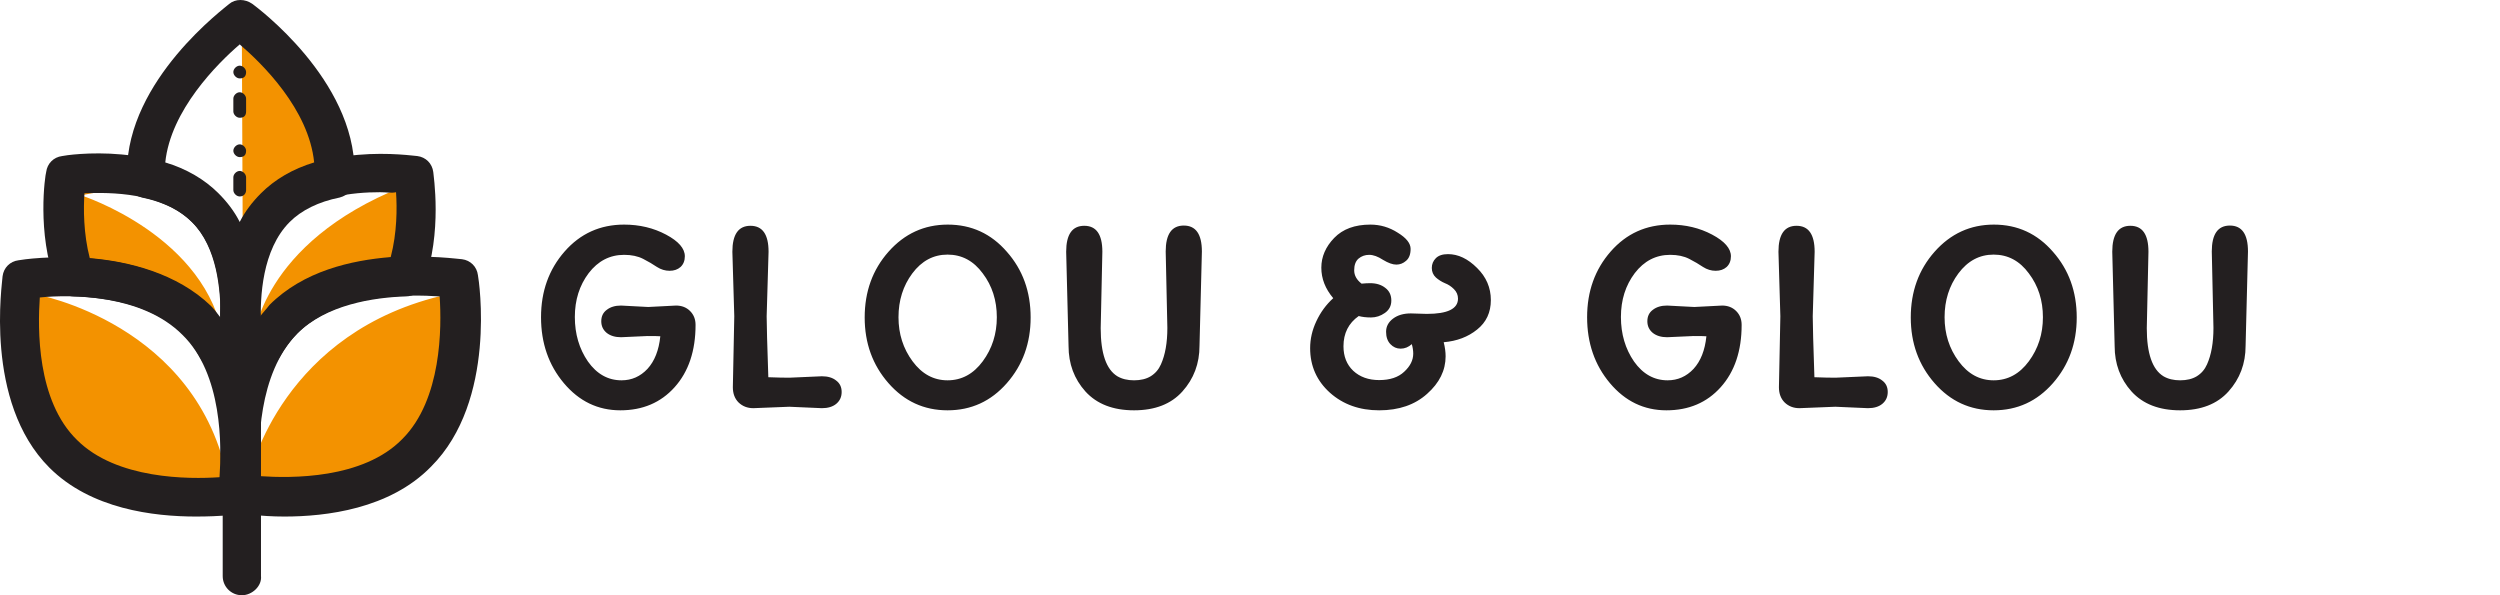 <svg width="252" height="60" viewBox="0 0 252 60" fill="none" xmlns="http://www.w3.org/2000/svg">
<path d="M62.6 30.8L65.336 30.944L68.144 30.8C68.72 30.8 69.192 30.984 69.56 31.352C69.928 31.72 70.112 32.184 70.112 32.744C70.112 35.368 69.408 37.464 68 39.032C66.608 40.584 64.784 41.36 62.528 41.36C60.272 41.36 58.376 40.448 56.84 38.624C55.304 36.8 54.536 34.584 54.536 31.976C54.536 29.368 55.328 27.16 56.912 25.352C58.496 23.544 60.496 22.64 62.912 22.64C64.464 22.64 65.872 22.976 67.136 23.648C68.4 24.32 69.032 25.048 69.032 25.832C69.032 26.28 68.888 26.64 68.6 26.912C68.312 27.168 67.944 27.296 67.496 27.296C67.048 27.296 66.624 27.168 66.224 26.912C65.824 26.64 65.36 26.368 64.832 26.096C64.304 25.824 63.664 25.688 62.912 25.688C61.472 25.688 60.28 26.304 59.336 27.536C58.408 28.768 57.944 30.24 57.944 31.952C57.944 33.664 58.384 35.16 59.264 36.44C60.16 37.704 61.288 38.336 62.648 38.336C63.672 38.336 64.544 37.952 65.264 37.184C65.984 36.4 66.416 35.304 66.56 33.896C66.384 33.88 65.952 33.872 65.264 33.872L62.6 33.992C62.008 33.992 61.528 33.848 61.16 33.56C60.792 33.256 60.608 32.864 60.608 32.384C60.608 31.888 60.792 31.504 61.16 31.232C61.528 30.944 62.008 30.8 62.6 30.8ZM79.559 38.072L82.847 37.928C83.455 37.928 83.935 38.072 84.287 38.36C84.655 38.632 84.839 39.016 84.839 39.512C84.839 40.008 84.655 40.408 84.287 40.712C83.935 41 83.455 41.144 82.847 41.144L79.559 41L75.935 41.144C75.343 41.144 74.847 40.952 74.447 40.568C74.063 40.184 73.871 39.672 73.871 39.032L74.015 31.88L73.823 25.376C73.823 23.632 74.431 22.76 75.647 22.76C76.863 22.76 77.471 23.632 77.471 25.376L77.279 31.88C77.279 32.696 77.335 34.744 77.447 38.024C78.279 38.056 78.983 38.072 79.559 38.072ZM95.512 38.336C96.936 38.336 98.12 37.696 99.064 36.416C100.008 35.136 100.48 33.656 100.48 31.976C100.48 30.28 100.008 28.808 99.064 27.56C98.136 26.296 96.952 25.664 95.512 25.664C94.088 25.664 92.904 26.296 91.96 27.56C91.032 28.808 90.568 30.28 90.568 31.976C90.568 33.656 91.04 35.136 91.984 36.416C92.928 37.696 94.104 38.336 95.512 38.336ZM95.536 22.64C97.92 22.64 99.904 23.552 101.488 25.376C103.088 27.184 103.888 29.392 103.888 32C103.888 34.592 103.088 36.8 101.488 38.624C99.888 40.448 97.896 41.36 95.512 41.36C93.144 41.36 91.16 40.448 89.56 38.624C87.96 36.8 87.16 34.592 87.16 32C87.16 29.392 87.96 27.184 89.56 25.376C91.176 23.552 93.168 22.64 95.536 22.64ZM121.15 25.352L120.91 34.856C120.91 36.648 120.334 38.184 119.182 39.464C118.046 40.728 116.422 41.36 114.31 41.36C112.198 41.36 110.566 40.728 109.414 39.464C108.278 38.2 107.71 36.672 107.71 34.88L107.47 25.376C107.47 23.632 108.078 22.76 109.294 22.76C110.51 22.76 111.118 23.632 111.118 25.376L110.95 33.08C110.95 35.624 111.51 37.24 112.63 37.928C113.094 38.2 113.654 38.336 114.31 38.336C114.982 38.336 115.542 38.2 115.99 37.928C116.454 37.64 116.798 37.24 117.022 36.728C117.454 35.768 117.67 34.544 117.67 33.056L117.502 25.352C117.502 23.608 118.11 22.736 119.326 22.736C120.542 22.736 121.15 23.608 121.15 25.352ZM142.214 31.592L143.822 31.64C145.918 31.64 146.966 31.128 146.966 30.104C146.966 29.736 146.83 29.416 146.558 29.144C146.286 28.872 145.982 28.672 145.646 28.544C145.31 28.4 145.006 28.208 144.734 27.968C144.462 27.712 144.326 27.392 144.326 27.008C144.326 26.624 144.462 26.296 144.734 26.024C145.006 25.752 145.414 25.616 145.958 25.616C146.982 25.616 147.958 26.08 148.886 27.008C149.814 27.92 150.278 29 150.278 30.248C150.278 31.496 149.814 32.488 148.886 33.224C147.974 33.96 146.854 34.384 145.526 34.496C145.654 35.008 145.718 35.48 145.718 35.912C145.718 37.336 145.094 38.6 143.846 39.704C142.614 40.808 141.006 41.36 139.022 41.36C137.038 41.36 135.382 40.768 134.054 39.584C132.726 38.384 132.062 36.888 132.062 35.096C132.062 34.168 132.27 33.264 132.686 32.384C133.102 31.488 133.67 30.712 134.39 30.056C133.59 29.112 133.19 28.088 133.19 26.984C133.19 25.88 133.622 24.88 134.486 23.984C135.35 23.088 136.566 22.64 138.134 22.64C139.126 22.64 140.046 22.912 140.894 23.456C141.758 23.984 142.19 24.528 142.19 25.088C142.19 25.632 142.038 26.032 141.734 26.288C141.446 26.544 141.118 26.672 140.75 26.672C140.382 26.672 139.934 26.512 139.406 26.192C138.894 25.856 138.43 25.688 138.014 25.688C137.598 25.688 137.238 25.816 136.934 26.072C136.646 26.328 136.502 26.72 136.502 27.248C136.502 27.76 136.75 28.208 137.246 28.592C137.566 28.56 137.854 28.544 138.11 28.544C138.734 28.544 139.246 28.704 139.646 29.024C140.046 29.328 140.246 29.752 140.246 30.296C140.246 30.824 140.03 31.24 139.598 31.544C139.166 31.848 138.702 32 138.206 32C137.726 32 137.31 31.952 136.958 31.856C135.934 32.576 135.422 33.592 135.422 34.904C135.422 35.928 135.75 36.752 136.406 37.376C137.078 38 137.95 38.312 139.022 38.312C140.11 38.312 140.95 38.032 141.542 37.472C142.15 36.912 142.454 36.304 142.454 35.648C142.454 35.344 142.406 35.024 142.31 34.688C141.974 34.992 141.598 35.144 141.182 35.144C140.782 35.144 140.438 34.992 140.15 34.688C139.862 34.384 139.718 33.968 139.718 33.44C139.718 32.912 139.95 32.472 140.414 32.12C140.878 31.768 141.478 31.592 142.214 31.592ZM168.045 30.8L170.781 30.944L173.589 30.8C174.165 30.8 174.637 30.984 175.005 31.352C175.373 31.72 175.557 32.184 175.557 32.744C175.557 35.368 174.853 37.464 173.445 39.032C172.053 40.584 170.229 41.36 167.973 41.36C165.717 41.36 163.821 40.448 162.285 38.624C160.749 36.8 159.981 34.584 159.981 31.976C159.981 29.368 160.773 27.16 162.357 25.352C163.941 23.544 165.941 22.64 168.357 22.64C169.909 22.64 171.317 22.976 172.581 23.648C173.845 24.32 174.477 25.048 174.477 25.832C174.477 26.28 174.333 26.64 174.045 26.912C173.757 27.168 173.389 27.296 172.941 27.296C172.493 27.296 172.069 27.168 171.669 26.912C171.269 26.64 170.805 26.368 170.277 26.096C169.749 25.824 169.109 25.688 168.357 25.688C166.917 25.688 165.725 26.304 164.781 27.536C163.853 28.768 163.389 30.24 163.389 31.952C163.389 33.664 163.829 35.16 164.709 36.44C165.605 37.704 166.733 38.336 168.093 38.336C169.117 38.336 169.989 37.952 170.709 37.184C171.429 36.4 171.861 35.304 172.005 33.896C171.829 33.88 171.397 33.872 170.709 33.872L168.045 33.992C167.453 33.992 166.973 33.848 166.605 33.56C166.237 33.256 166.053 32.864 166.053 32.384C166.053 31.888 166.237 31.504 166.605 31.232C166.973 30.944 167.453 30.8 168.045 30.8ZM185.004 38.072L188.292 37.928C188.9 37.928 189.38 38.072 189.732 38.36C190.1 38.632 190.284 39.016 190.284 39.512C190.284 40.008 190.1 40.408 189.732 40.712C189.38 41 188.9 41.144 188.292 41.144L185.004 41L181.38 41.144C180.788 41.144 180.292 40.952 179.892 40.568C179.508 40.184 179.316 39.672 179.316 39.032L179.46 31.88L179.268 25.376C179.268 23.632 179.876 22.76 181.092 22.76C182.308 22.76 182.916 23.632 182.916 25.376L182.724 31.88C182.724 32.696 182.78 34.744 182.892 38.024C183.724 38.056 184.428 38.072 185.004 38.072ZM200.958 38.336C202.382 38.336 203.566 37.696 204.51 36.416C205.454 35.136 205.926 33.656 205.926 31.976C205.926 30.28 205.454 28.808 204.51 27.56C203.582 26.296 202.398 25.664 200.958 25.664C199.534 25.664 198.35 26.296 197.406 27.56C196.478 28.808 196.014 30.28 196.014 31.976C196.014 33.656 196.486 35.136 197.43 36.416C198.374 37.696 199.55 38.336 200.958 38.336ZM200.982 22.64C203.366 22.64 205.35 23.552 206.934 25.376C208.534 27.184 209.334 29.392 209.334 32C209.334 34.592 208.534 36.8 206.934 38.624C205.334 40.448 203.342 41.36 200.958 41.36C198.59 41.36 196.606 40.448 195.006 38.624C193.406 36.8 192.606 34.592 192.606 32C192.606 29.392 193.406 27.184 195.006 25.376C196.622 23.552 198.614 22.64 200.982 22.64ZM226.596 25.352L226.356 34.856C226.356 36.648 225.78 38.184 224.628 39.464C223.492 40.728 221.868 41.36 219.756 41.36C217.644 41.36 216.012 40.728 214.86 39.464C213.724 38.2 213.156 36.672 213.156 34.88L212.916 25.376C212.916 23.632 213.524 22.76 214.74 22.76C215.956 22.76 216.564 23.632 216.564 25.376L216.396 33.08C216.396 35.624 216.956 37.24 218.076 37.928C218.54 38.2 219.1 38.336 219.756 38.336C220.428 38.336 220.988 38.2 221.436 37.928C221.9 37.64 222.244 37.24 222.468 36.728C222.9 35.768 223.116 34.544 223.116 33.056L222.948 25.352C222.948 23.608 223.556 22.736 224.772 22.736C225.988 22.736 226.596 23.608 226.596 25.352Z" fill="#231F20"/>
<path d="M46.138 28.164C46.138 28.164 43.78 27.736 40.564 27.95C40.671 27.95 40.671 27.95 40.778 27.95C42.601 23.234 41.743 17.767 41.743 17.767C41.743 17.767 37.992 17.231 34.025 17.981L33.704 17.66C33.704 17.552 33.704 17.552 33.704 17.445C33.704 8.977 24.164 2.117 24.164 2.117C24.164 2.117 21.591 4.046 19.019 7.048C20.519 5.547 22.342 4.368 24.378 3.618L24.485 28.057C24.485 28.057 23.521 26.664 22.127 24.841C23.628 29.236 22.556 34.382 22.556 34.382C20.948 23.77 8.192 19.696 8.192 19.696C12.587 18.732 15.696 18.946 17.84 20.018C16.66 18.946 15.589 18.196 14.731 18.196C14.302 18.196 14.088 17.981 13.874 17.66L13.445 17.767C9.8 17.231 6.585 17.767 6.585 17.767C6.585 17.767 5.941 21.733 6.906 25.806L7.228 28.057C4.334 27.95 2.19 28.272 2.19 28.272C2.19 28.272 0.368 39.848 6.263 45.851C12.159 51.854 23.842 49.924 23.842 49.924C23.842 49.924 24.164 47.78 24.057 44.886C23.95 47.78 24.271 49.924 24.271 49.924C24.271 49.924 35.848 51.746 41.85 45.851C47.853 39.955 46.138 28.164 46.138 28.164ZM22.985 48.531C19.983 32.559 3.583 29.665 3.583 29.665C26.629 25.378 22.985 48.531 22.985 48.531ZM40.564 18.839C26.308 24.52 25.557 34.167 25.557 34.167C22.878 13.372 40.564 18.839 40.564 18.839ZM25.236 47.673C24.485 22.912 45.173 29.665 45.173 29.665C28.451 33.31 25.236 47.673 25.236 47.673Z" fill="#F39200"/>
<path d="M19.769 52.068C15.481 52.068 9.157 51.318 4.977 47.137C-1.669 40.491 0.26 28.379 0.26 27.843C0.368 26.985 1.011 26.342 1.868 26.235C2.404 26.128 14.517 24.305 21.163 30.951C27.808 37.597 25.879 49.71 25.879 50.246C25.772 51.103 25.129 51.746 24.271 51.853C24.057 51.853 22.235 52.068 19.769 52.068ZM4.012 29.987C3.798 33.095 3.69 40.384 7.764 44.35C11.73 48.316 19.019 48.316 22.127 48.102C22.342 44.993 22.449 37.704 18.376 33.738C14.302 29.665 7.121 29.665 4.012 29.987Z" fill="#231F20"/>
<path d="M28.666 52.068C26.201 52.068 24.378 51.746 24.164 51.746C23.306 51.639 22.663 50.996 22.556 50.138C22.449 49.602 20.627 37.49 27.273 30.844C33.918 24.198 46.031 26.128 46.567 26.128C47.424 26.235 48.068 26.878 48.175 27.735C48.282 28.271 50.104 40.384 43.458 47.03C39.278 51.318 32.846 52.068 28.666 52.068ZM26.201 47.995C29.309 48.209 36.598 48.316 40.564 44.243C44.53 40.277 44.53 32.988 44.316 29.879C41.207 29.665 33.918 29.558 29.952 33.631C25.986 37.704 25.986 44.886 26.201 47.995Z" fill="#231F20"/>
<path d="M26.415 37.168C25.021 37.061 24.164 36.954 24.057 36.954C23.199 36.847 22.556 36.204 22.449 35.346C22.342 34.917 20.841 25.056 26.308 19.589C31.774 14.122 41.636 15.73 42.065 15.73C42.922 15.837 43.565 16.48 43.673 17.338C43.673 17.552 44.637 23.448 42.708 28.593C42.386 29.343 41.743 29.879 40.886 29.879C37.563 29.987 32.846 30.737 29.952 33.631C29.309 34.274 28.666 35.132 28.13 36.096C27.808 36.74 27.165 37.168 26.415 37.168ZM38.313 19.375C35.526 19.375 31.453 19.803 29.095 22.269C26.629 24.734 26.093 28.915 26.201 31.916C26.522 31.487 26.844 31.166 27.165 30.737C30.595 27.307 35.419 26.235 39.385 25.913C40.028 23.448 40.028 20.983 39.921 19.375C39.492 19.482 38.956 19.375 38.313 19.375Z" fill="#231F20"/>
<path d="M21.913 37.168C21.163 37.168 20.519 36.74 20.198 36.096C19.662 35.132 19.126 34.274 18.376 33.631C15.482 30.737 10.872 29.987 7.442 29.879C6.692 29.879 5.941 29.343 5.62 28.593C3.69 23.448 4.548 17.66 4.655 17.338C4.762 16.48 5.406 15.837 6.263 15.73C6.692 15.623 16.553 14.122 22.02 19.589C27.487 25.056 25.879 34.917 25.879 35.346C25.772 36.204 25.129 36.847 24.271 36.954C24.271 36.954 23.306 37.061 21.913 37.168ZM9.05 26.02C12.909 26.342 17.84 27.521 21.27 30.844C21.591 31.166 21.913 31.594 22.235 32.023C22.235 29.236 21.913 24.949 19.34 22.376C16.339 19.375 11.087 19.375 8.514 19.482C8.407 20.983 8.407 23.555 9.05 26.02Z" fill="#231F20"/>
<path d="M24.164 34.596C23.735 34.596 23.413 34.489 23.092 34.274C22.556 33.846 22.127 33.202 22.234 32.559C22.342 29.879 22.127 25.056 19.34 22.376C18.161 21.197 16.446 20.339 14.302 19.911C13.445 19.696 12.802 18.946 12.802 18.088V17.874C12.802 17.66 12.802 17.552 12.802 17.338C12.802 8.012 22.77 0.724 23.092 0.402C23.735 -0.134 24.7 -0.134 25.45 0.402C25.879 0.724 35.74 8.012 35.74 17.338C35.74 17.552 35.74 17.66 35.74 17.874V18.088C35.74 18.946 35.097 19.696 34.24 19.911C32.096 20.339 30.381 21.197 29.202 22.376C26.415 25.163 26.201 29.987 26.308 32.559C26.308 33.202 25.986 33.846 25.557 34.274C25.021 34.489 24.593 34.596 24.164 34.596ZM16.66 16.373C18.804 17.017 20.627 18.088 22.02 19.482C22.878 20.339 23.628 21.304 24.164 22.376C24.7 21.304 25.45 20.339 26.308 19.482C27.701 18.088 29.523 17.017 31.667 16.373C31.131 11.014 26.415 6.405 24.164 4.475C21.913 6.405 17.197 11.121 16.66 16.373Z" fill="#231F20"/>
<path d="M24.378 60C23.306 60 22.449 59.142 22.449 58.071V35.025C22.449 33.953 23.306 33.095 24.378 33.095C25.45 33.095 26.308 33.953 26.308 35.025V58.071C26.415 59.035 25.45 60 24.378 60Z" fill="#231F20"/>
<path d="M24.164 27.736C23.842 27.736 23.521 27.414 23.521 27.093V25.806C23.521 25.485 23.842 25.163 24.164 25.163C24.485 25.163 24.807 25.485 24.807 25.806V27.093C24.807 27.414 24.593 27.736 24.164 27.736ZM24.164 23.77C23.842 23.77 23.521 23.448 23.521 23.126C23.521 22.805 23.842 22.483 24.164 22.483C24.485 22.483 24.807 22.805 24.807 23.126C24.807 23.448 24.593 23.77 24.164 23.77ZM24.164 19.803C23.842 19.803 23.521 19.482 23.521 19.16V17.874C23.521 17.552 23.842 17.231 24.164 17.231C24.485 17.231 24.807 17.552 24.807 17.874V19.16C24.807 19.482 24.593 19.803 24.164 19.803ZM24.164 15.837C23.842 15.837 23.521 15.516 23.521 15.194C23.521 14.873 23.842 14.551 24.164 14.551C24.485 14.551 24.807 14.873 24.807 15.194C24.807 15.623 24.593 15.837 24.164 15.837ZM24.164 11.871C23.842 11.871 23.521 11.55 23.521 11.228V9.942C23.521 9.62 23.842 9.299 24.164 9.299C24.485 9.299 24.807 9.62 24.807 9.942V11.228C24.807 11.657 24.593 11.871 24.164 11.871ZM24.164 7.905C23.842 7.905 23.521 7.584 23.521 7.262C23.521 6.941 23.842 6.619 24.164 6.619C24.485 6.619 24.807 6.941 24.807 7.262C24.807 7.691 24.593 7.905 24.164 7.905ZM24.164 3.939C23.842 3.939 23.521 3.618 23.521 3.296V2.01C23.521 1.688 23.842 1.367 24.164 1.367C24.485 1.367 24.807 1.688 24.807 2.01V3.296C24.807 3.725 24.593 3.939 24.164 3.939Z" fill="#231F20"/>
</svg>
